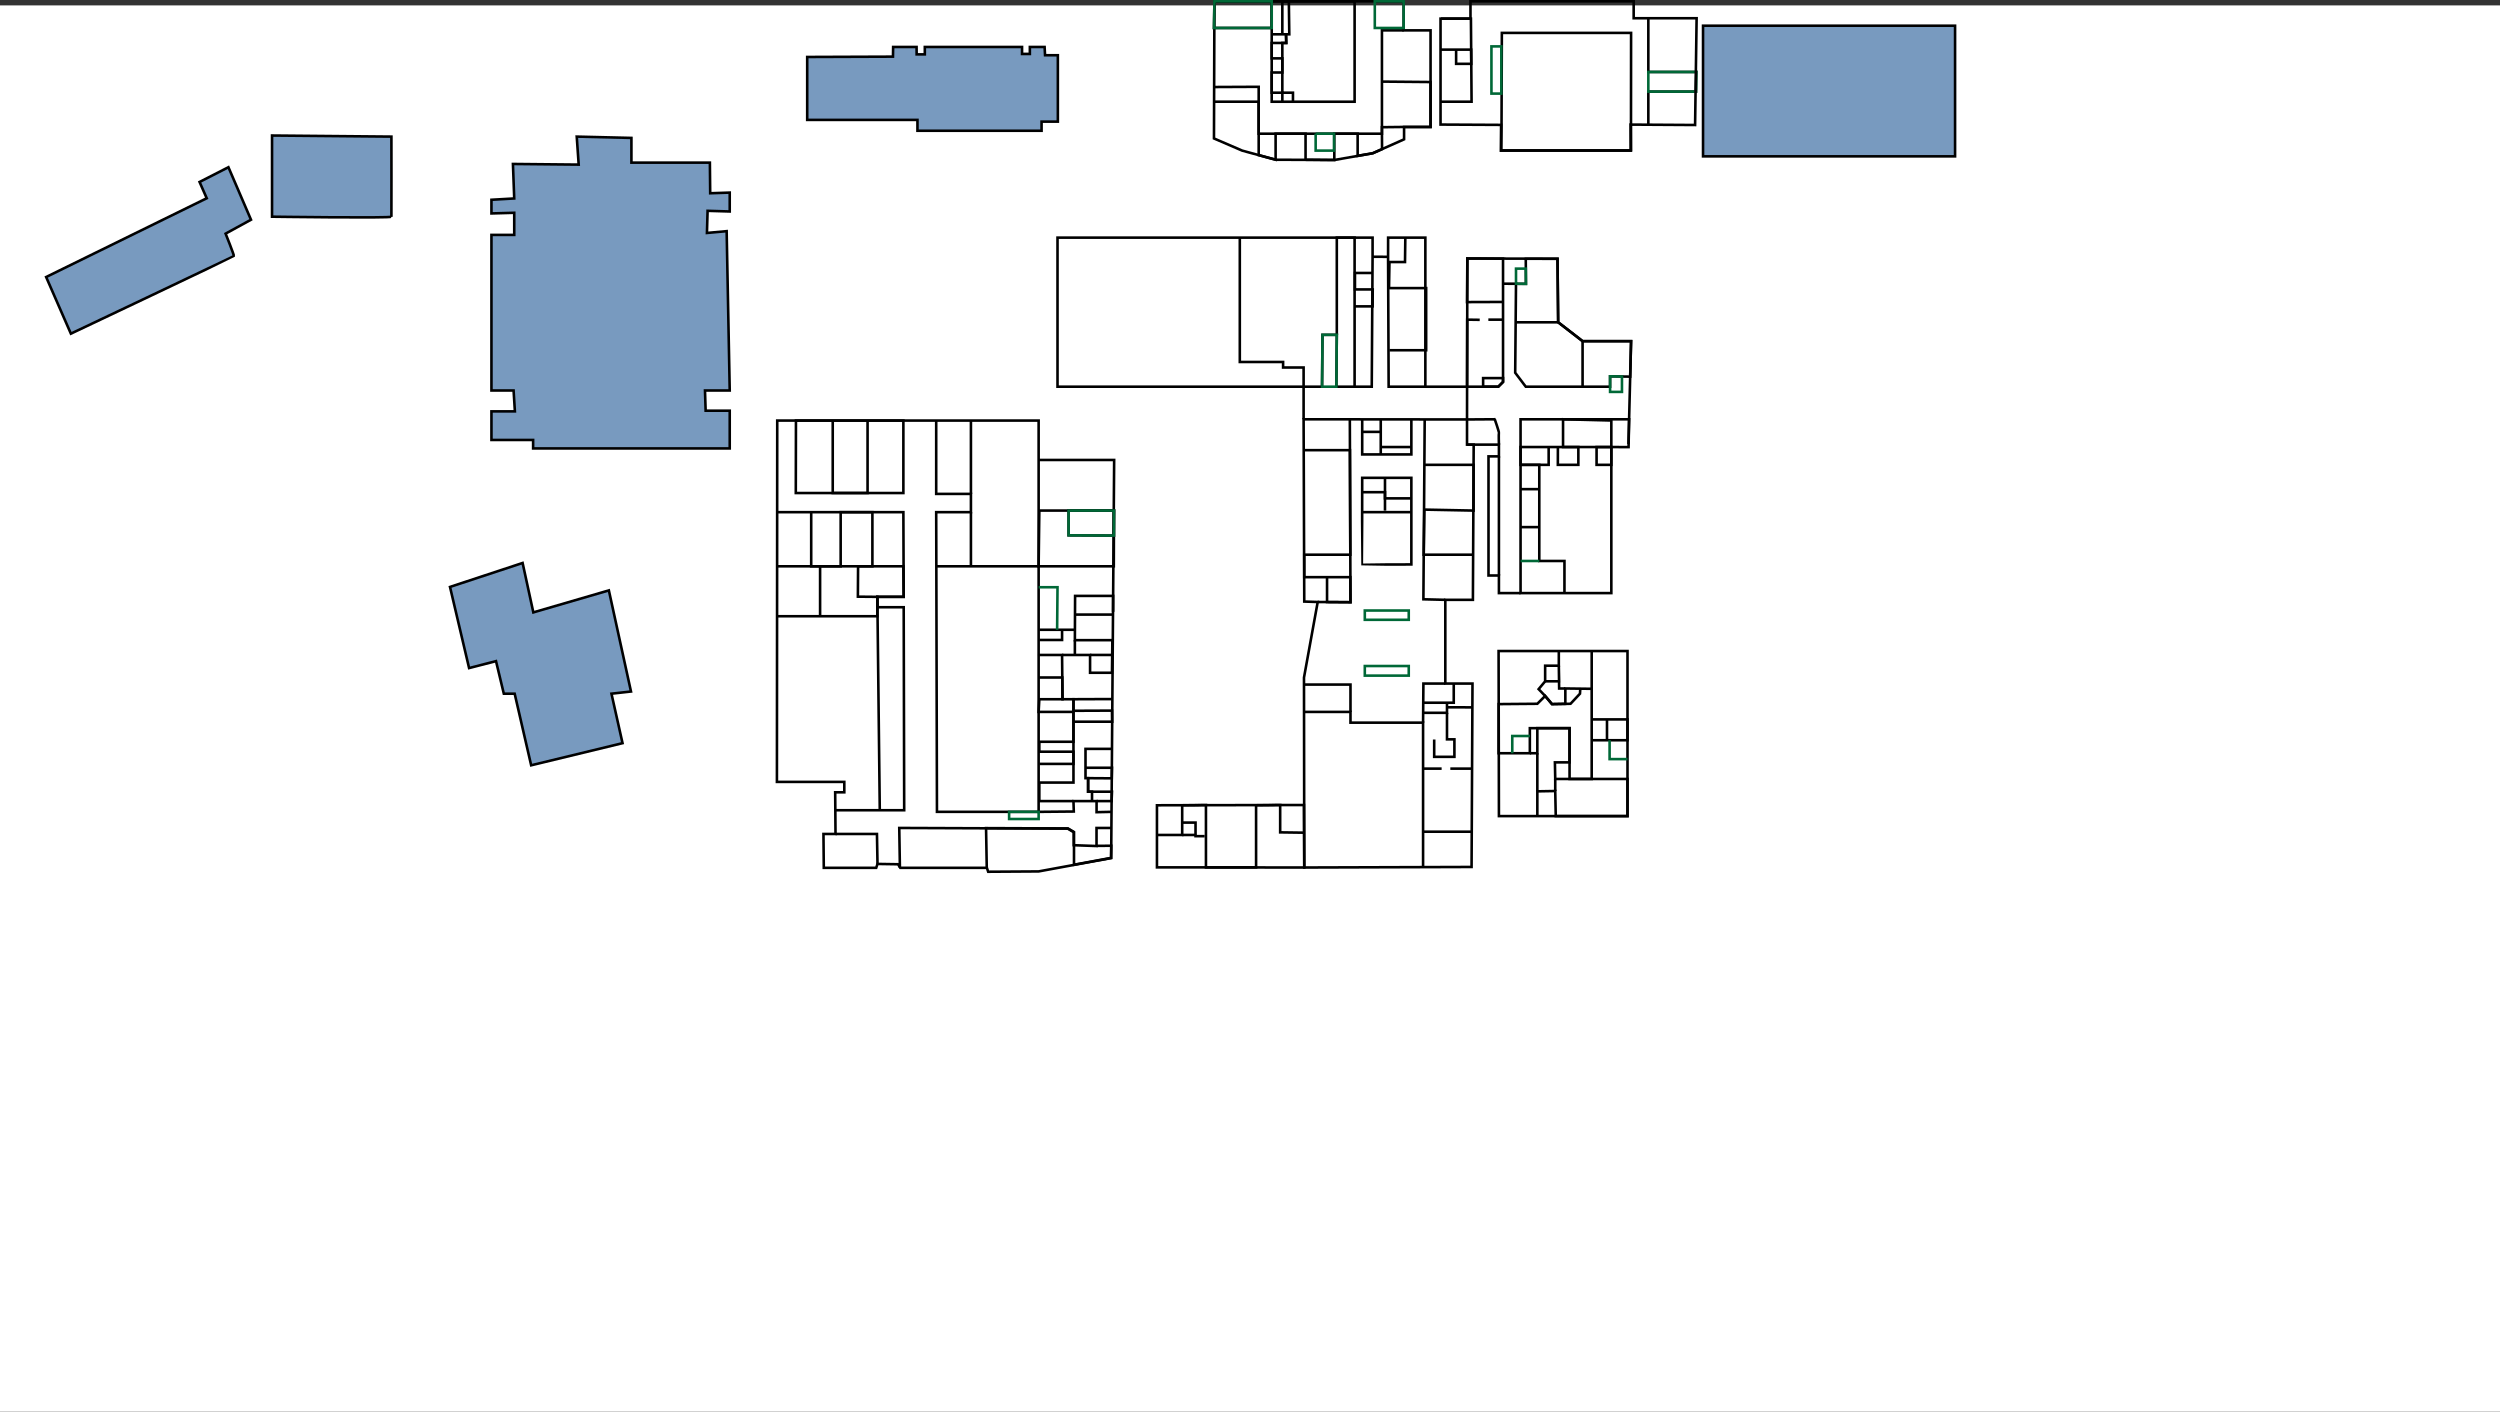 <svg id="Ground" xmlns="http://www.w3.org/2000/svg" viewBox="0 0 1920 1084.17">
  <rect x="0" y="0" width="1920" height="1084.17" fill="#333333" stroke="none"/>
  <title>SPSMAP_Ground</title>
  <rect y="4.17" width="1920" height="1080" fill="#fff"/>
  <polyline points="1250.67 341 1252.67 262 1215.42 262 1196.67 247.5 1196.17 198.75 1152.67 198.59 1126.92 198.5 1126.67 322 1126.67 341.5 1151.17 341.5 1151.17 350.5 1143.17 350.5 1143.17 442 1151.17 442 1151.17 455.5 1167.79 455.5" fill="none" stroke="#000" stroke-miterlimit="10" stroke-width="2"/>
  <polyline points="1154.23 231.9 1126.67 232 1126.92 198.5 1154.33 198.64 1154.33 293.33 1150.67 297 1126.72 297 1126.82 245.5 1136.42 245.63" fill="none" stroke="#000" stroke-miterlimit="10" stroke-width="2"/>
  <polygon points="1139.04 290.38 1154.33 290.38 1154.33 293.33 1150.67 297 1139.04 297 1139.04 290.38" fill="none" stroke="#000" stroke-miterlimit="10" stroke-width="2"/>
  <path d="M1146.38,248.5h11.29" transform="translate(-3.33 -3)" fill="none" stroke="#000" stroke-miterlimit="10" stroke-width="2"/>
  <polygon points="1154.33 217.88 1164.29 217.88 1163.67 286.25 1171.79 297 1236.54 297 1236.54 289 1251.98 289.26 1252.67 262 1215.42 262 1196.67 247.5 1196.17 198.75 1171.79 198.75 1171.92 218 1154.33 217.88" fill="none" stroke="#000" stroke-miterlimit="10" stroke-width="2"/>
  <path d="M1151.25,324.85s3.5,10,3.25,10.65,0,9,0,9" transform="translate(-3.33 -3)" fill="none" stroke="#000" stroke-miterlimit="10" stroke-width="2"/>
  <path d="M1200,250.5c-3.75.13-32.65,0-32.65,0" transform="translate(-3.33 -3)" fill="none" stroke="#000" stroke-miterlimit="10" stroke-width="2"/>
  <line x1="1215.42" y1="262" x2="1215.42" y2="297" fill="none" stroke="#000" stroke-miterlimit="10" stroke-width="2"/>
  <polygon points="1167.79 322 1251.15 322 1250.74 343.37 1237.5 343.33 1237.5 455.5 1167.79 455.5 1167.79 322" fill="none" stroke="#000" stroke-miterlimit="10" stroke-width="2"/>
  <line x1="1151.17" y1="350.5" x2="1151.17" y2="442" fill="none" stroke="#000" stroke-miterlimit="10" stroke-width="2"/>
  <polygon points="1237.5 343.33 1237.5 322.94 1200.42 322 1200.42 343.33 1226.17 343.33 1237.5 343.33" fill="none" stroke="#000" stroke-miterlimit="10" stroke-width="2"/>
  <rect x="1226.17" y="343.33" width="11.33" height="13.67" fill="none" stroke="#000" stroke-miterlimit="10" stroke-width="2"/>
  <polyline points="1189.37 343.33 1189.37 357 1167.79 357 1167.79 343.33 1212.17 343.33 1212.17 357 1196.42 357 1196.46 343.33" fill="none" stroke="#000" stroke-miterlimit="10" stroke-width="2"/>
  <polyline points="1201.5 455.5 1201.5 430.83 1182.17 430.83 1182.17 357 1167.79 357" fill="none" stroke="#000" stroke-miterlimit="10" stroke-width="2"/>
  <line x1="1167.79" y1="375.67" x2="1182.17" y2="375.67" fill="none" stroke="#000" stroke-miterlimit="10" stroke-width="2"/>
  <line x1="1167.79" y1="404.83" x2="1182.17" y2="404.83" fill="none" stroke="#000" stroke-miterlimit="10" stroke-width="2"/>
  <line x1="1182.17" y1="430.83" x2="1167.79" y2="430.83" fill="none" stroke="#006837" stroke-miterlimit="10" stroke-width="2"/>
  <polygon points="1236.54 297 1236.54 301 1245.67 301 1245.67 289.15 1236.54 289 1236.54 297" fill="none" stroke="#006837" stroke-miterlimit="10" stroke-width="2"/>
  <polygon points="1164.29 206.33 1171.84 206.33 1171.92 218 1164.29 217.88 1164.29 206.33" fill="none" stroke="#006837" stroke-miterlimit="10" stroke-width="2"/>
  <polygon points="1053.5 297 1026.33 297 1026.67 257.17 1015.67 257.17 1015.33 297 1001.17 297 812.17 297 812.17 182.5 1054.15 182.5 1054.14 197.17 1066.04 197.25 1066.07 182.5 1094.67 182.5 1094.67 297 1066.48 297 1066.04 197.25 1054.14 197.17 1053.5 297" fill="none" stroke="#000" stroke-miterlimit="10" stroke-width="2"/>
  <polyline points="952.17 182.5 952.17 278 985.42 278 985.42 282.25 1001.17 282.25 1001.17 297 1001.17 322" fill="none" stroke="#000" stroke-miterlimit="10" stroke-width="2"/>
  <polyline points="1026.67 257.17 1026.67 182.5 1040.33 182.5 1040.33 297" fill="none" stroke="#000" stroke-miterlimit="10" stroke-width="2"/>
  <polygon points="1153.42 25.25 1153.18 95.91 1153 115.48 1252.67 115.48 1252.6 95.69 1252.67 25.25 1153.42 25.25" fill="none" stroke="#000" stroke-miterlimit="10" stroke-width="2"/>
  <polyline points="1265.92 14 1265.92 55.25 1302.75 55.25 1302.53 70.36 1265.92 70.36 1265.92 95.77" fill="none" stroke="#000" stroke-miterlimit="10" stroke-width="2"/>
  <polyline points="1106.67 78.13 1130.17 78.13 1129.67 14.33 1106.67 14.33" fill="none" stroke="#000" stroke-miterlimit="10" stroke-width="2"/>
  <rect x="1145.42" y="35.63" width="7.59" height="36.25" fill="none" stroke="#006837" stroke-miterlimit="10" stroke-width="2"/>
  <polyline points="1118.3 38.13 1118.3 49 1129.94 49 1129.85 38.13 1118.3 38.13 1106.67 38.13" fill="none" stroke="#000" stroke-miterlimit="10" stroke-width="2"/>
  <polygon points="1265.92 55.25 1265.92 70.36 1302.53 70.36 1302.75 55.25 1265.92 55.25" fill="none" stroke="#006837" stroke-miterlimit="10" stroke-width="2"/>
  <polygon points="1150.92 500 1151 540.75 1151.17 626.75 1249.92 626.75 1249.92 500 1150.92 500" fill="none" stroke="#000" stroke-miterlimit="10" stroke-width="2"/>
  <polyline points="1222.42 500 1222.42 529 1222.42 598.25 1205.42 598.25 1205.42 559.25 1180.67 559.25 1174.92 559.25 1174.92 578.5 1150.92 578.5 1151 540.75 1180.67 540.5 1186.67 534.5 1191.92 540.75 1206.17 540.5 1213.42 532.75 1213.67 528.75" fill="none" stroke="#000" stroke-miterlimit="10" stroke-width="2"/>
  <polyline points="1197.17 500 1197.17 511.25 1186.67 511.25 1186.67 523.25 1181.67 529.25 1186.67 534.5 1191.92 540.75 1202.18 540.57 1202.18 528.75 1222.42 529" fill="none" stroke="#000" stroke-miterlimit="10" stroke-width="2"/>
  <polyline points="1174.92 578.5 1180.67 578.5 1180.67 559.25 1205.42 559.25 1205.42 585.5 1194.17 585.5 1194.42 598.25 1205.42 598.25 1222.42 598.25 1249.92 598.25 1249.92 626.75 1194.82 626.75 1194.42 607.5 1180.67 607.75 1180.67 626.75" fill="none" stroke="#000" stroke-miterlimit="10" stroke-width="2"/>
  <polyline points="1186.67 523.25 1197.42 523.25 1197.17 511.25 1197.42 528.75 1202.18 528.75" fill="none" stroke="#000" stroke-miterlimit="10" stroke-width="2"/>
  <polyline points="1222.42 552.5 1249.92 552.5 1249.92 568.5 1222.42 568.5" fill="none" stroke="#000" stroke-miterlimit="10" stroke-width="2"/>
  <line x1="1194.42" y1="598.25" x2="1194.42" y2="607.5" fill="none" stroke="#000" stroke-miterlimit="10" stroke-width="2"/>
  <line x1="1180.67" y1="578.5" x2="1180.67" y2="607.75" fill="none" stroke="#000" stroke-miterlimit="10" stroke-width="2"/>
  <line x1="1234.17" y1="568.5" x2="1234.17" y2="552.5" fill="none" stroke="#000" stroke-miterlimit="10" stroke-width="2"/>
  <polyline points="1161.42 578.5 1161.42 565.25 1174.92 565.25" fill="none" stroke="#006837" stroke-miterlimit="10" stroke-width="2"/>
  <polyline points="1249.92 583 1236.17 583 1236.17 568.5" fill="none" stroke="#006837" stroke-miterlimit="10" stroke-width="2"/>
  <polygon points="888.54 666.12 888.54 641.25 888.54 618.45 1001.42 618.25 1001.67 666.25 888.54 666.12" fill="none" stroke="#000" stroke-miterlimit="10" stroke-width="2"/>
  <polyline points="888.54 641.25 907.92 641.25 907.92 618.45 926.17 618.25 926.17 666.12 964.67 666.12 964.67 618.45 983.17 618.25 983.17 639.25 1001.17 639.5" fill="none" stroke="#000" stroke-miterlimit="10" stroke-width="2"/>
  <polyline points="907.92 631.75 918.17 631.75 918.17 642.18 925.17 642.18" fill="none" stroke="#000" stroke-miterlimit="10" stroke-width="2"/>
  <path d="M911.25,644.25H922" transform="translate(-3.33 -3)" fill="none" stroke="#000" stroke-miterlimit="10" stroke-width="2"/>
  <rect x="976.67" y="1" width="63.67" height="77.13" fill="none" stroke="#000" stroke-miterlimit="10" stroke-width="2"/>
  <polygon points="932.67 1 932.33 106.33 954 115.67 979.67 122.67 1024.75 122.88 1054.33 117.67 1078.33 107 1078.33 97.5 1098.67 97.5 1098.67 23.33 1078 23.33 1078 1 932.67 1" fill="none" stroke="#000" stroke-miterlimit="10" stroke-width="2"/>
  <polyline points="993 78.13 993 71.17 984.83 71.17 984.83 33 987.83 33 987.67 26.33 990.17 26.33 989.83 1 984.83 1 984.83 26.17" fill="none" stroke="#000" stroke-miterlimit="10" stroke-width="2"/>
  <polyline points="1078 23.33 1061.33 23.33 1061.33 102.67 966.67 102.67 966.67 66.67 932.33 66.83" fill="none" stroke="#000" stroke-miterlimit="10" stroke-width="2"/>
  <path d="M980,29.33c.83.09,11,0,11,0l.17,6.67H980V47.83h8.17V58.67H980v15.5h8.17v7" transform="translate(-3.33 -3)" fill="none" stroke="#000" stroke-miterlimit="10" stroke-width="2"/>
  <polygon points="932.33 21.5 976.67 21.5 976.67 1 932.67 1 932.33 21.5" fill="none" stroke="#000" stroke-miterlimit="10" stroke-width="2"/>
  <polyline points="932.42 78.13 966.67 78.13 966.67 119.12 979.67 122.67 979.67 102.67 1002.67 102.67 1002.67 122.67 1024.75 122.88 1024.75 102.67 1042.67 102.67 1042.67 119.72 1054.33 117.67 1061.42 114.52 1061.33 102.67 1061.33 97.69 1078.33 97.5 1098.67 97.5 1098.67 63 1061.33 62.67" fill="none" stroke="#000" stroke-miterlimit="10" stroke-width="2"/>
  <path d="M1059.17,4V24.46l22.16,0V4Z" transform="translate(-3.33 -3)" fill="none" stroke="#006837" stroke-miterlimit="10" stroke-width="2"/>
  <line x1="1094.67" y1="297" x2="1126.72" y2="297" fill="none" stroke="#000" stroke-miterlimit="10" stroke-width="2"/>
  <polyline points="719 323 719 379.33 745.67 379.33 745.67 393.33 719 393.33 719.58 623.5 797.67 623.5" fill="none" stroke="#000" stroke-miterlimit="10" stroke-width="2"/>
  <line x1="745.67" y1="379.33" x2="745.67" y2="323" fill="none" stroke="#000" stroke-miterlimit="10" stroke-width="2"/>
  <line x1="719.11" y1="434.92" x2="797.67" y2="434.92" fill="none" stroke="#000" stroke-miterlimit="10" stroke-width="2"/>
  <line x1="745.67" y1="393.33" x2="745.67" y2="434.92" fill="none" stroke="#000" stroke-miterlimit="10" stroke-width="2"/>
  <polyline points="641.67 640.5 673.5 640.5 673.92 663.5" fill="none" stroke="#000" stroke-miterlimit="10" stroke-width="2"/>
  <polygon points="611.17 378.63 693.79 378.63 693.79 323 611.29 323 611.17 378.63" fill="none" stroke="#000" stroke-miterlimit="10" stroke-width="2"/>
  <polyline points="596.85 393.33 693.79 393.33 694.04 458.38 673.79 458.38 673.92 466.38 694.04 466.38 694.42 622.25 641.67 622.25" fill="none" stroke="#000" stroke-miterlimit="10" stroke-width="2"/>
  <polyline points="639.54 323 639.54 378.63 666.29 378.63 666.29 323" fill="none" stroke="#000" stroke-miterlimit="10" stroke-width="2"/>
  <polyline points="1040.61 235.3 1054.17 235.3 1054.25 222.3 1040.61 222.3 1040.61 209.63 1054.25 209.63" fill="none" stroke="#000" stroke-miterlimit="10" stroke-width="2"/>
  <polyline points="1010.42 102.67 1010.42 115.67 1024.51 115.67 1024.51 102.67 1010.42 102.67" fill="none" stroke="#006837" stroke-miterlimit="10" stroke-width="2"/>
  <polyline points="1152.66 115.67 1252.33 115.67 1252.27 95.69 1301.83 96 1303 14 1254.66 14 1254.66 1 1129.33 1 1129.33 14.33 1106.33 14.33 1106.33 95.67 1152.85 95.91 1152.66 115.67" fill="none" stroke="#000" stroke-linecap="square" stroke-miterlimit="10" stroke-width="2"/>
  <polyline points="1067.1 269 1095.29 269 1095.29 221.25 1066.77 221.25 1067.1 201.25 1079.04 201.25 1079.29 182.5" fill="none" stroke="#000" stroke-miterlimit="10" stroke-width="2"/>
  <polyline points="853.26 635.87 842.13 635.87 842.13 649.75 824.63 649.12 824.63 639.12 820 636.37 690.63 635.87 691.13 666.5" fill="none" stroke="#000" stroke-miterlimit="10" stroke-width="2"/>
  <polyline points="757.83 666.37 757.29 636 820.21 636.25 824.83 639 824.83 664.11 853.29 658.87 853.46 649.54 842.33 649.62" fill="none" stroke="#000" stroke-miterlimit="10" stroke-width="2"/>
  <polyline points="596.85 434.92 693.79 434.92 694.04 458.38 673.79 458.38 675.67 622.25" fill="none" stroke="#000" stroke-miterlimit="10" stroke-width="2"/>
  <polyline points="623 393.33 623 434.92 645.63 434.92 645.63 393.33 670 393.33 670 434.92 659 434.92 658.85 458.24 673.79 458.38 673.79 473.25 596.85 473.25" fill="none" stroke="#000" stroke-miterlimit="10" stroke-width="2"/>
  <line x1="629.83" y1="434.92" x2="629.83" y2="473.25" fill="none" stroke="#000" stroke-miterlimit="10" stroke-width="2"/>
  <polygon points="798.2 392.13 855.54 392.13 855.4 434.92 797.67 434.92 798.2 392.13" fill="none" stroke="#000" stroke-miterlimit="10" stroke-width="2"/>
  <polygon points="820.67 411.13 855.48 411.33 855.54 392.13 820.67 392.13 820.67 411.13" fill="none" stroke="#000" stroke-miterlimit="10" stroke-width="2"/>
  <polyline points="1126.67 341.5 1131.79 341.5 1131.19 460.67 1110 460.67 1110 525 1130.87 525 1130.17 665.83 1001.67 666.25 1001.46 520.38 1012 462.33 1001.67 462 1001.17 322 1126.67 322.14 1148.53 321.99" fill="none" stroke="#000" stroke-miterlimit="10" stroke-width="2"/>
  <polyline points="1036.67 321.85 1037.17 462.5 1012 462.33" fill="none" stroke="#000" stroke-miterlimit="10" stroke-width="2"/>
  <polyline points="1046.17 321.85 1046.17 349 1083.92 349 1083.92 322.09" fill="none" stroke="#000" stroke-miterlimit="10" stroke-width="2"/>
  <line x1="1060.42" y1="322.06" x2="1060.42" y2="349" fill="none" stroke="#000" stroke-miterlimit="10" stroke-width="2"/>
  <line x1="1046.17" y1="331.68" x2="1060.42" y2="331.68" fill="none" stroke="#000" stroke-miterlimit="10" stroke-width="2"/>
  <path d="M1049.5,370s-.12,66.38,0,66.5,37.75,0,37.75,0V370Z" transform="translate(-3.33 -3)" fill="none" stroke="#000" stroke-miterlimit="10" stroke-width="2"/>
  <polyline points="1019.17 443.25 1019.17 462.38 1037.17 462.5 1037.04 443.25 1019.17 443.25 1001.67 443.25 1001.67 426 1037.04 426 1036.75 345.75 1001.17 345.75" fill="none" stroke="#000" stroke-miterlimit="10" stroke-width="2"/>
  <polyline points="1094.17 322.1 1093.17 460.25 1110 460.67" fill="none" stroke="#000" stroke-miterlimit="10" stroke-width="2"/>
  <line x1="1046.17" y1="393.33" x2="1083.92" y2="393.33" fill="none" stroke="#000" stroke-miterlimit="10" stroke-width="2"/>
  <line x1="1063.67" y1="367" x2="1063.67" y2="392.18" fill="none" stroke="#000" stroke-miterlimit="10" stroke-width="2"/>
  <polyline points="1083.92 382.75 1063.67 382.75 1063.67 378 1046.17 378" fill="none" stroke="#000" stroke-miterlimit="10" stroke-width="2"/>
  <polyline points="1001.67 546.75 1037.17 546.75 1037.17 555 1092.92 555 1092.92 665.93" fill="none" stroke="#000" stroke-miterlimit="10" stroke-width="2"/>
  <polyline points="1001.67 525.75 1037.17 525.75 1037.17 546.75" fill="none" stroke="#000" stroke-miterlimit="10" stroke-width="2"/>
  <polyline points="1093.91 357 1131.71 357 1131.71 392.13 1093.91 391.38 1093.41 426 1131.37 426" fill="none" stroke="#000" stroke-miterlimit="10" stroke-width="2"/>
  <polyline points="1060.42 343.33 1068.42 343.33 1083.92 343.33" fill="none" stroke="#000" stroke-miterlimit="10" stroke-width="2"/>
  <polyline points="1110 525 1093.17 525 1092.92 555" fill="none" stroke="#000" stroke-miterlimit="10" stroke-width="2"/>
  <polyline points="1116.48 525 1116.48 539.69 1093.04 539.69" fill="none" stroke="#000" stroke-miterlimit="10" stroke-width="2"/>
  <polyline points="1092.92 547.44 1111.29 547.44 1111.29 543.19 1111.29 540.56" fill="none" stroke="#000" stroke-miterlimit="10" stroke-width="2"/>
  <line x1="1130.78" y1="543.25" x2="1111.29" y2="543.19" fill="none" stroke="#000" stroke-miterlimit="10" stroke-width="2"/>
  <polyline points="1111.29 547.44 1111.29 567.81 1116.98 567.81 1116.98 581.25 1101.46 581.25 1101.46 567.94" fill="none" stroke="#000" stroke-miterlimit="10" stroke-width="2"/>
  <line x1="1092.92" y1="590.31" x2="1107.17" y2="590.31" fill="none" stroke="#000" stroke-miterlimit="10" stroke-width="2"/>
  <line x1="1113.85" y1="590.31" x2="1130.55" y2="590.31" fill="none" stroke="#000" stroke-miterlimit="10" stroke-width="2"/>
  <line x1="1092.92" y1="638.75" x2="1130.3" y2="638.75" fill="none" stroke="#000" stroke-miterlimit="10" stroke-width="2"/>
  <polyline points="853.64 623.5 842.17 623.75 842.17 615.25 824.42 615.25 824.67 623.25 797.67 623.5 797.67 353.25 855.67 353.25 853.38 659 797.67 669.25 758.92 669.5 757.92 666.5 691.42 666.5 689.67 663.75 673.92 663.5 672.92 666.5 632.67 666.5 632.42 640.5 641.67 640.5 641.42 608.5 648.42 608.5 648.42 600.5 596.67 600.5 596.92 323 611.29 323 719 323 797.67 323 797.67 353.25" fill="none" stroke="#000" stroke-miterlimit="10" stroke-width="2"/>
  <rect x="1048.17" y="468.88" width="33.75" height="7.13" fill="none" stroke="#006837" stroke-miterlimit="10" stroke-width="2"/>
  <rect x="1048.17" y="511.5" width="33.75" height="7.38" fill="none" stroke="#006837" stroke-miterlimit="10" stroke-width="2"/>
  <polyline points="824.42 615.25 798.2 615.25 798.2 601 824.42 601 824.42 537 816 537 815.67 503 797.15 503" fill="none" stroke="#000" stroke-miterlimit="10" stroke-width="2"/>
  <polyline points="798.2 586.67 824.42 586.67 824.42 577.33 798.2 577.33 798.2 569.67 824.42 569.67 824.42 546.75 797.67 546.75 798.2 537 816 537 815.84 520.33 797.67 520.33" fill="none" stroke="#000" stroke-miterlimit="10" stroke-width="2"/>
  <polyline points="838.67 615.25 838.67 608 835.67 608 835.67 597.63 833.67 597.63 833.67 575.13 854 575.13" fill="none" stroke="#000" stroke-miterlimit="10" stroke-width="2"/>
  <polyline points="824.42 554.25 854.16 554.25 854 545.75 824.42 545.88 824.42 537 854.29 536.88" fill="none" stroke="#000" stroke-miterlimit="10" stroke-width="2"/>
  <polyline points="833.67 589.63 854 589.63 853.84 597.75 835.67 597.63 835.67 608 838.67 608 854 608 853.7 615.25 842.17 615.25" fill="none" stroke="#000" stroke-miterlimit="10" stroke-width="2"/>
  <polyline points="815.67 503 837.17 503 837.17 516.67 854 516.67 854.29 491.67 825.5 491.67 825.61 469.9 825.67 457.67 854.88 457.67 854.88 469.9" fill="none" stroke="#000" stroke-miterlimit="10" stroke-width="2"/>
  <polyline points="798.2 483.67 815.67 483.67 825.54 483.67" fill="none" stroke="#000" stroke-miterlimit="10" stroke-width="2"/>
  <polyline points="815.67 483.67 815.67 491.5 798.2 491.5" fill="none" stroke="#000" stroke-miterlimit="10" stroke-width="2"/>
  <line x1="825.5" y1="491.67" x2="825.5" y2="503" fill="none" stroke="#000" stroke-miterlimit="10" stroke-width="2"/>
  <line x1="837.17" y1="503" x2="854.55" y2="503" fill="none" stroke="#000" stroke-miterlimit="10" stroke-width="2"/>
  <line x1="825.5" y1="472" x2="854.78" y2="472" fill="none" stroke="#000" stroke-miterlimit="10" stroke-width="2"/>
  <polyline points="797.67 451 812.17 451 811.87 483.67" fill="none" stroke="#006837" stroke-miterlimit="10" stroke-width="2"/>
  <path d="M446.26,107.92l42,1v19h60.26l.24,23.5,15-.5v14.5l-17-.5-.5,17,15.14-1.39,2.36,122.39h-19l.5,15.5h18.5v29h-151v-6.5h-32v-22h18l-1-16h-17V183.42h17.5v-17l-17.5.5v-10.5l17.5-1-1-26.5,50.5.5Z" transform="translate(-3.33 -3)" fill="#789abf" stroke="#000" stroke-miterlimit="10" stroke-width="2"/>
  <polygon points="345.6 450.75 360.26 513.08 380.93 507.75 386.93 532.75 395.26 532.75 407.93 587.75 478.11 570.75 469.6 532.75 484.6 531.08 467.6 453.42 409.6 470.32 401.36 432.36 345.6 450.75" fill="#789abf" stroke="#000" stroke-miterlimit="10" stroke-width="2"/>
  <path d="M212.26,107.08v62.34s91.58,1.25,91.67,0,0-61.5,0-61.5Z" transform="translate(-3.33 -3)" fill="#789abf" stroke="#000" stroke-miterlimit="10" stroke-width="2"/>
  <path d="M178.76,131.42l17.33,40.33-19.5,10.67s6.67,16.66,6.34,17.16S57.76,259.25,57.76,259.25l-19-43.5,123.33-60.5-5.5-12.5Z" transform="translate(-3.33 -3)" fill="#789abf" stroke="#000" stroke-miterlimit="10" stroke-width="2"/>
  <rect x="1307.93" y="19.75" width="193.56" height="100.33" fill="#789abf" stroke="#000" stroke-miterlimit="10" stroke-width="2"/>
  <polygon points="619.93 43.75 619.93 92.08 704.6 92.08 704.6 100.42 799.93 100.42 799.93 93.42 812.43 93.42 812.43 42.42 802.6 42.42 802.26 36.08 790.93 36.08 790.93 41.42 784.93 41.42 784.93 36.08 710.26 36.08 710.26 41.75 703.99 41.75 703.93 36.08 685.93 36.08 685.8 43.5 619.93 43.75" fill="#789abf" stroke="#000" stroke-miterlimit="10" stroke-width="2"/>
  <polygon points="932.67 1 932.33 21.5 976.67 21.5 976.67 1 932.67 1" fill="none" stroke="#006837" stroke-miterlimit="10" stroke-width="2"/>
  <polygon points="820.67 392.13 820.67 411.13 855.48 411.33 855.54 392.13 820.67 392.13" fill="none" stroke="#006837" stroke-miterlimit="10" stroke-width="2"/>
  <rect x="775" y="623.5" width="22.67" height="5.5" fill="none" stroke="#006837" stroke-miterlimit="10" stroke-width="2"/>
  <path d="M786,223.67" transform="translate(-3.33 -3)" fill="none" stroke="#000" stroke-miterlimit="10" stroke-width="2"/>
  <polygon points="1026.33 297 1015.33 297 1015.67 257.17 1026.67 257.17 1026.33 297" fill="none" stroke="#006837" stroke-miterlimit="10" stroke-width="2"/>
</svg>
